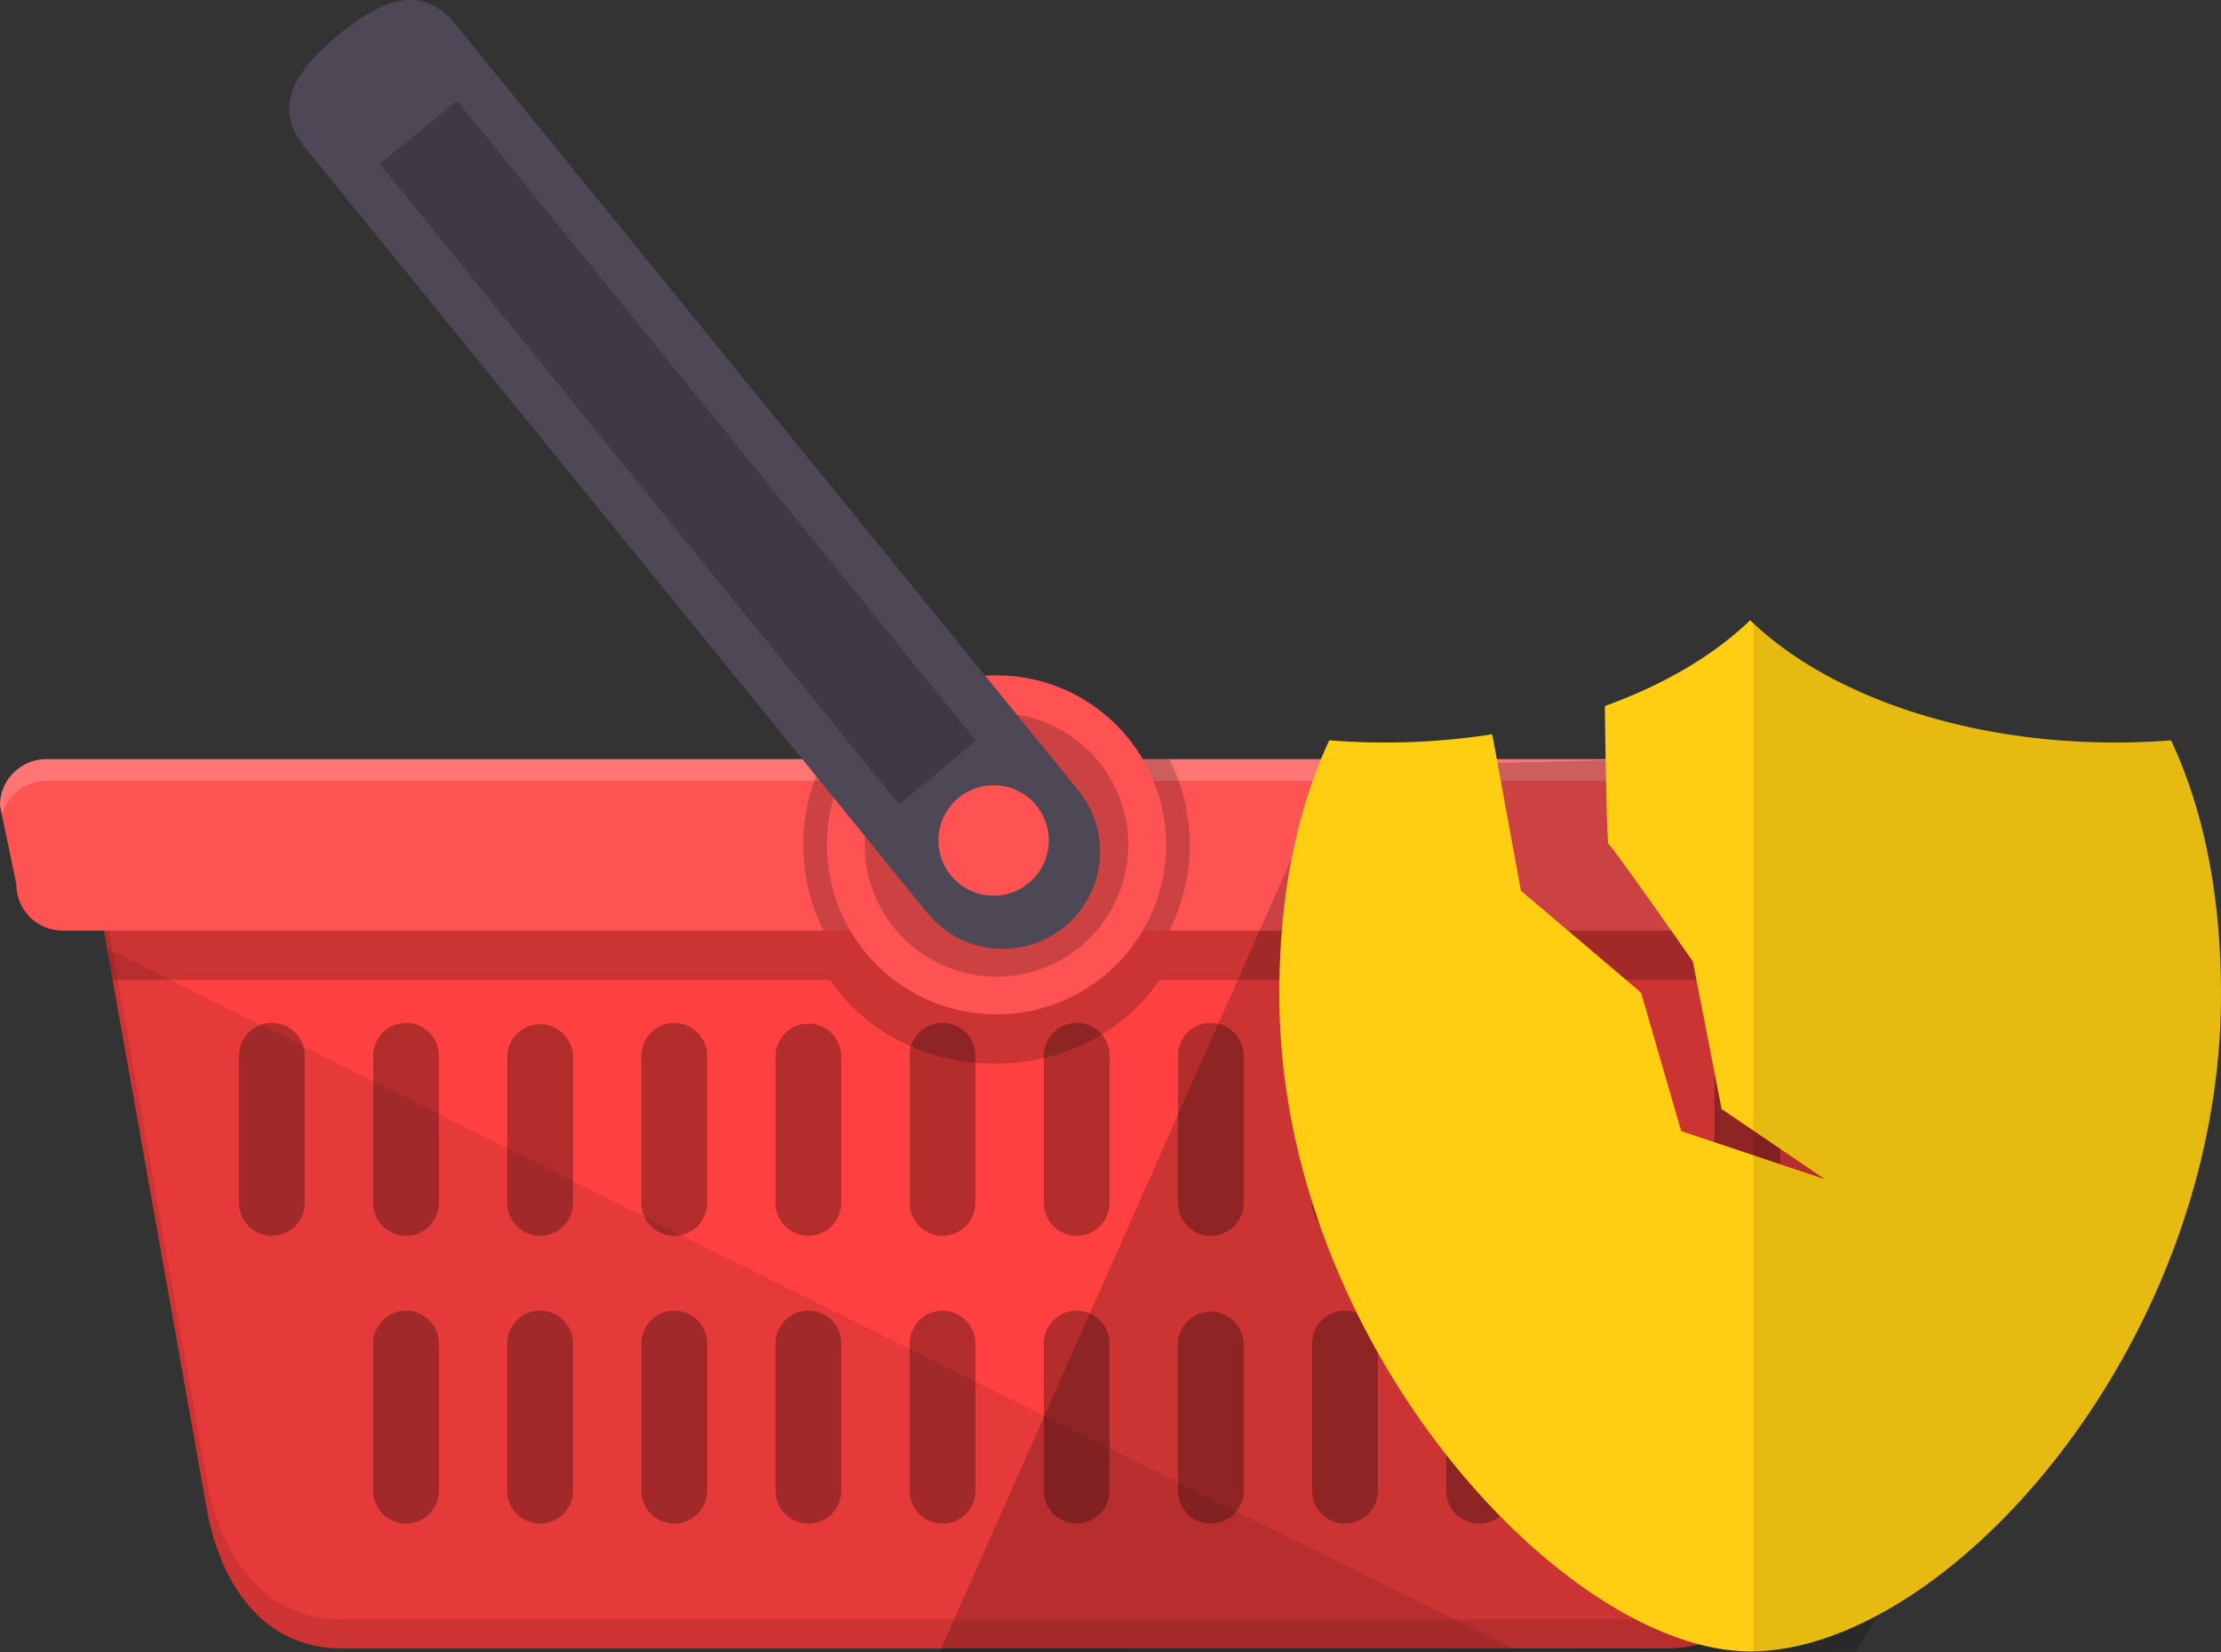 <svg xmlns="http://www.w3.org/2000/svg" width="146.449" height="108.964" viewBox="0 0 146.449 108.964"><rect x="0" y="0" width="146.449" height="108.964" fill="#333333" stroke="none"/><path opacity=".2" fill="#010000" d="M88.723 61.104l-.876-.133 1.282-8.42.875.134z"/><path fill="#A8A8A8" d="M120.62 66.012l-12.51-1.922 1.294-8.418 12.51 1.922z"/><path opacity=".2" fill="#010000" d="M108.997 64.22l-.877-.133 1.284-8.42.877.134z"/><path opacity=".2" fill="#010000" d="M121.788 58.44l-12.51-1.922.204-1.332 12.51 1.92z"/><path fill="#919191" d="M109.558 54.674L122.07 56.6l-.21 1.33-12.505-1.923z"/><path fill="#FF4040" d="M13.7 99.876c1.042 5.12 3.965 8.844 8.85 8.844h87.355c4.886 0 7.89-3.985 8.846-8.844l7.976-42.29c0-4.886-11.935 1.384-16.82 1.384h-92.56c-4.882 0-10.923-4.884-10.923 0L13.7 99.876z"/><path opacity=".1" d="M13.7 97.962c1.042 5.117 3.965 8.847 8.85 8.847h87.355c4.886 0 7.89-3.99 8.846-8.848l7.785-41.283c.122.243.19.544.19.907l-7.975 42.29c-.955 4.858-3.96 8.844-8.846 8.844H22.548c-4.884 0-7.807-3.723-8.85-8.843L6.424 58.97c0-.442.047-.803.145-1.098l7.132 40.09z"/><path opacity=".2" d="M6.423 58.97c0-.835.186-1.37.507-1.708 1.39.374 2.82.67 4.174.67h1.377c1.582.527 3.284 1.04 4.866 1.04h92.558c1.33 0 3.176-.462 5.167-1.04h.33c2.386 0 6.26-1.177 9.885-2.113.897.195 1.44.726 1.44 1.766l-1.327 7.042H76.453c-2.19 3.303-6.225 5.526-10.855 5.526-4.63 0-8.668-2.223-10.854-5.526H7.428L6.423 58.97z"/><path fill="#FF5252" d="M1.08 58.325a3.05 3.05 0 0 0 3.052 3.053H127.28a3.052 3.052 0 0 0 3.054-3.053l1.075-5.204a3.05 3.05 0 0 0-3.053-3.05H3.057A3.055 3.055 0 0 0 0 53.12l1.08 5.205z"/><path opacity=".2" fill="#FFF" d="M128.356 51.498H3.056c-1.402 0-2.568.948-2.925 2.233L0 53.12c0-1.685 1.37-3.05 3.057-3.05h125.3a3.05 3.05 0 0 1 3.052 3.05l-.124.61a3.047 3.047 0 0 0-2.93-2.232z"/><path opacity=".2" d="M78.448 55.723c0 2.035-.49 3.95-1.34 5.655H54.303a12.63 12.63 0 0 1-1.338-5.655c0-2.033.49-3.95 1.338-5.653H77.11c.848 1.703 1.338 3.62 1.338 5.653z"/><circle fill="#FF5252" cx="65.707" cy="55.723" r="11.181"/><path opacity=".2" d="M57.02 55.723c0 4.797 3.887 8.69 8.687 8.69a8.69 8.69 0 0 0 8.69-8.69c0-4.8-3.887-8.69-8.69-8.69-4.8 0-8.688 3.89-8.688 8.69z"/><g opacity=".3"><path d="M15.76 79.34c0 1.197.972 2.167 2.17 2.167 1.195 0 2.164-.97 2.164-2.166v-9.707a2.166 2.166 0 0 0-4.333 0v9.708zM24.607 79.34a2.167 2.167 0 0 0 4.334 0v-9.707c0-1.2-.97-2.167-2.167-2.167a2.164 2.164 0 0 0-2.166 2.167v9.708zM33.447 79.34a2.17 2.17 0 0 0 2.17 2.167c1.198 0 2.166-.97 2.166-2.166v-9.707a2.17 2.17 0 0 0-4.336 0v9.708zM42.294 79.34a2.166 2.166 0 0 0 4.334 0v-9.707a2.167 2.167 0 0 0-4.334 0v9.708zM51.14 79.34c0 1.197.97 2.167 2.168 2.167 1.197 0 2.164-.97 2.164-2.166v-9.707a2.167 2.167 0 0 0-4.333 0v9.708zM59.982 79.34a2.166 2.166 0 0 0 4.334 0v-9.707a2.167 2.167 0 0 0-4.334 0v9.708zM68.83 79.34a2.166 2.166 0 0 0 4.332 0v-9.707c0-1.2-.97-2.167-2.165-2.167a2.168 2.168 0 0 0-2.168 2.167v9.708zM77.674 79.34a2.165 2.165 0 0 0 4.332 0v-9.707a2.165 2.165 0 0 0-4.332 0v9.708zM86.517 79.34c0 1.197.97 2.167 2.167 2.167 1.2 0 2.166-.97 2.166-2.166v-9.707a2.166 2.166 0 0 0-4.333 0v9.708zM95.363 79.34c0 1.197.972 2.167 2.168 2.167 1.2 0 2.166-.97 2.166-2.166v-9.707a2.166 2.166 0 0 0-4.333 0v9.708zM104.208 79.34a2.166 2.166 0 0 0 4.334 0v-9.707c0-1.2-.97-2.167-2.166-2.167-1.2 0-2.168.968-2.168 2.167v9.708zM113.054 79.34a2.166 2.166 0 0 0 4.334 0v-9.707c0-1.2-.97-2.167-2.166-2.167a2.166 2.166 0 0 0-2.168 2.167v9.708z"/></g><g opacity=".3"><path d="M24.607 98.32c0 1.2.967 2.167 2.166 2.167a2.166 2.166 0 0 0 2.168-2.167v-9.707a2.166 2.166 0 0 0-4.334 0v9.707zM33.447 98.32c0 1.2.974 2.167 2.17 2.167a2.164 2.164 0 0 0 2.166-2.167v-9.707a2.165 2.165 0 0 0-2.166-2.166 2.17 2.17 0 0 0-2.17 2.166v9.707zM42.294 98.32c0 1.2.972 2.167 2.168 2.167a2.165 2.165 0 0 0 2.166-2.167v-9.707c0-1.195-.97-2.166-2.166-2.166a2.17 2.17 0 0 0-2.168 2.166v9.707zM51.14 98.32c0 1.2.97 2.167 2.168 2.167a2.163 2.163 0 0 0 2.164-2.167v-9.707a2.165 2.165 0 0 0-2.164-2.166c-1.198 0-2.17.97-2.17 2.166v9.707zM59.982 98.32c0 1.2.972 2.167 2.168 2.167a2.165 2.165 0 0 0 2.166-2.167v-9.707c0-1.195-.97-2.166-2.166-2.166a2.17 2.17 0 0 0-2.168 2.166v9.707zM68.83 98.32a2.165 2.165 0 0 0 4.332 0v-9.707c0-1.195-.97-2.166-2.165-2.166a2.17 2.17 0 0 0-2.168 2.166v9.707zM77.674 98.32c0 1.2.97 2.167 2.167 2.167a2.164 2.164 0 0 0 2.166-2.167v-9.707a2.167 2.167 0 0 0-4.332 0v9.707zM86.517 98.32c0 1.2.97 2.167 2.167 2.167 1.2 0 2.166-.968 2.166-2.167v-9.707a2.165 2.165 0 0 0-2.166-2.166c-1.196 0-2.167.97-2.167 2.166v9.707zM95.363 98.32c0 1.2.972 2.167 2.168 2.167a2.163 2.163 0 0 0 2.166-2.167v-9.707a2.165 2.165 0 0 0-2.165-2.166c-1.196 0-2.167.97-2.167 2.166v9.707zM104.208 98.32c0 1.2.97 2.167 2.168 2.167a2.165 2.165 0 0 0 2.166-2.167v-9.707a2.167 2.167 0 0 0-4.334 0v9.707z"/></g><path opacity=".1" d="M99.77 108.72H22.55c-4.885 0-7.808-3.724-8.85-8.844L7.062 62.55c29.242 14.625 70.562 35.255 92.707 46.17z"/><path fill="#4D4756" d="M61.18 60.25a6.41 6.41 0 0 0 9.025.863 6.412 6.412 0 0 0 .863-9.03L30.003 1.567c-2.25-2.73-4.973-1.512-7.7.743-2.734 2.256-4.443 4.695-2.188 7.424L61.18 60.25z"/><path opacity=".2" d="M59.28 53.052l5.08-4.195L30.14 6.63l-5.08 4.193z"/><path fill="#FF5252" d="M62.71 57.75a3.634 3.634 0 0 0 5.123.49 3.64 3.64 0 1 0-5.123-.49z"/><path opacity=".2" d="M143.174 75.626l-25.18-25.807-30.164.794-25.872 58.35 60.417-.055z"/><g><path fill="#FFCE12" d="M143.156 48.83c-1.197.094-2.41.145-3.646.145-10.187 0-19.108-3.227-24.107-8.068-2.392 2.315-5.688 4.255-9.583 5.66.018 1.462.123 9.145.244 9.108.136-.04 5.562 7.74 5.562 7.74l1.893 9.728 6.815 4.634-9.48-3.178-2.645-9.13-7.924-6.726-1.888-10.313a46.126 46.126 0 0 1-10.747.398c-2.105 4.506-3.293 10.056-3.293 16.775 0 23.02 18.878 43.315 31.046 43.315 13.028 0 31.045-20.295 31.045-43.315 0-6.718-1.187-12.268-3.292-16.774z"/><path opacity=".1" fill="#010000" d="M143.156 48.83c-1.197.094-2.41.145-3.646.145-10.05 0-18.863-3.144-23.897-7.88v67.814c13.008-.21 30.835-20.407 30.835-43.306 0-6.72-1.187-12.27-3.292-16.775z"/></g></svg>